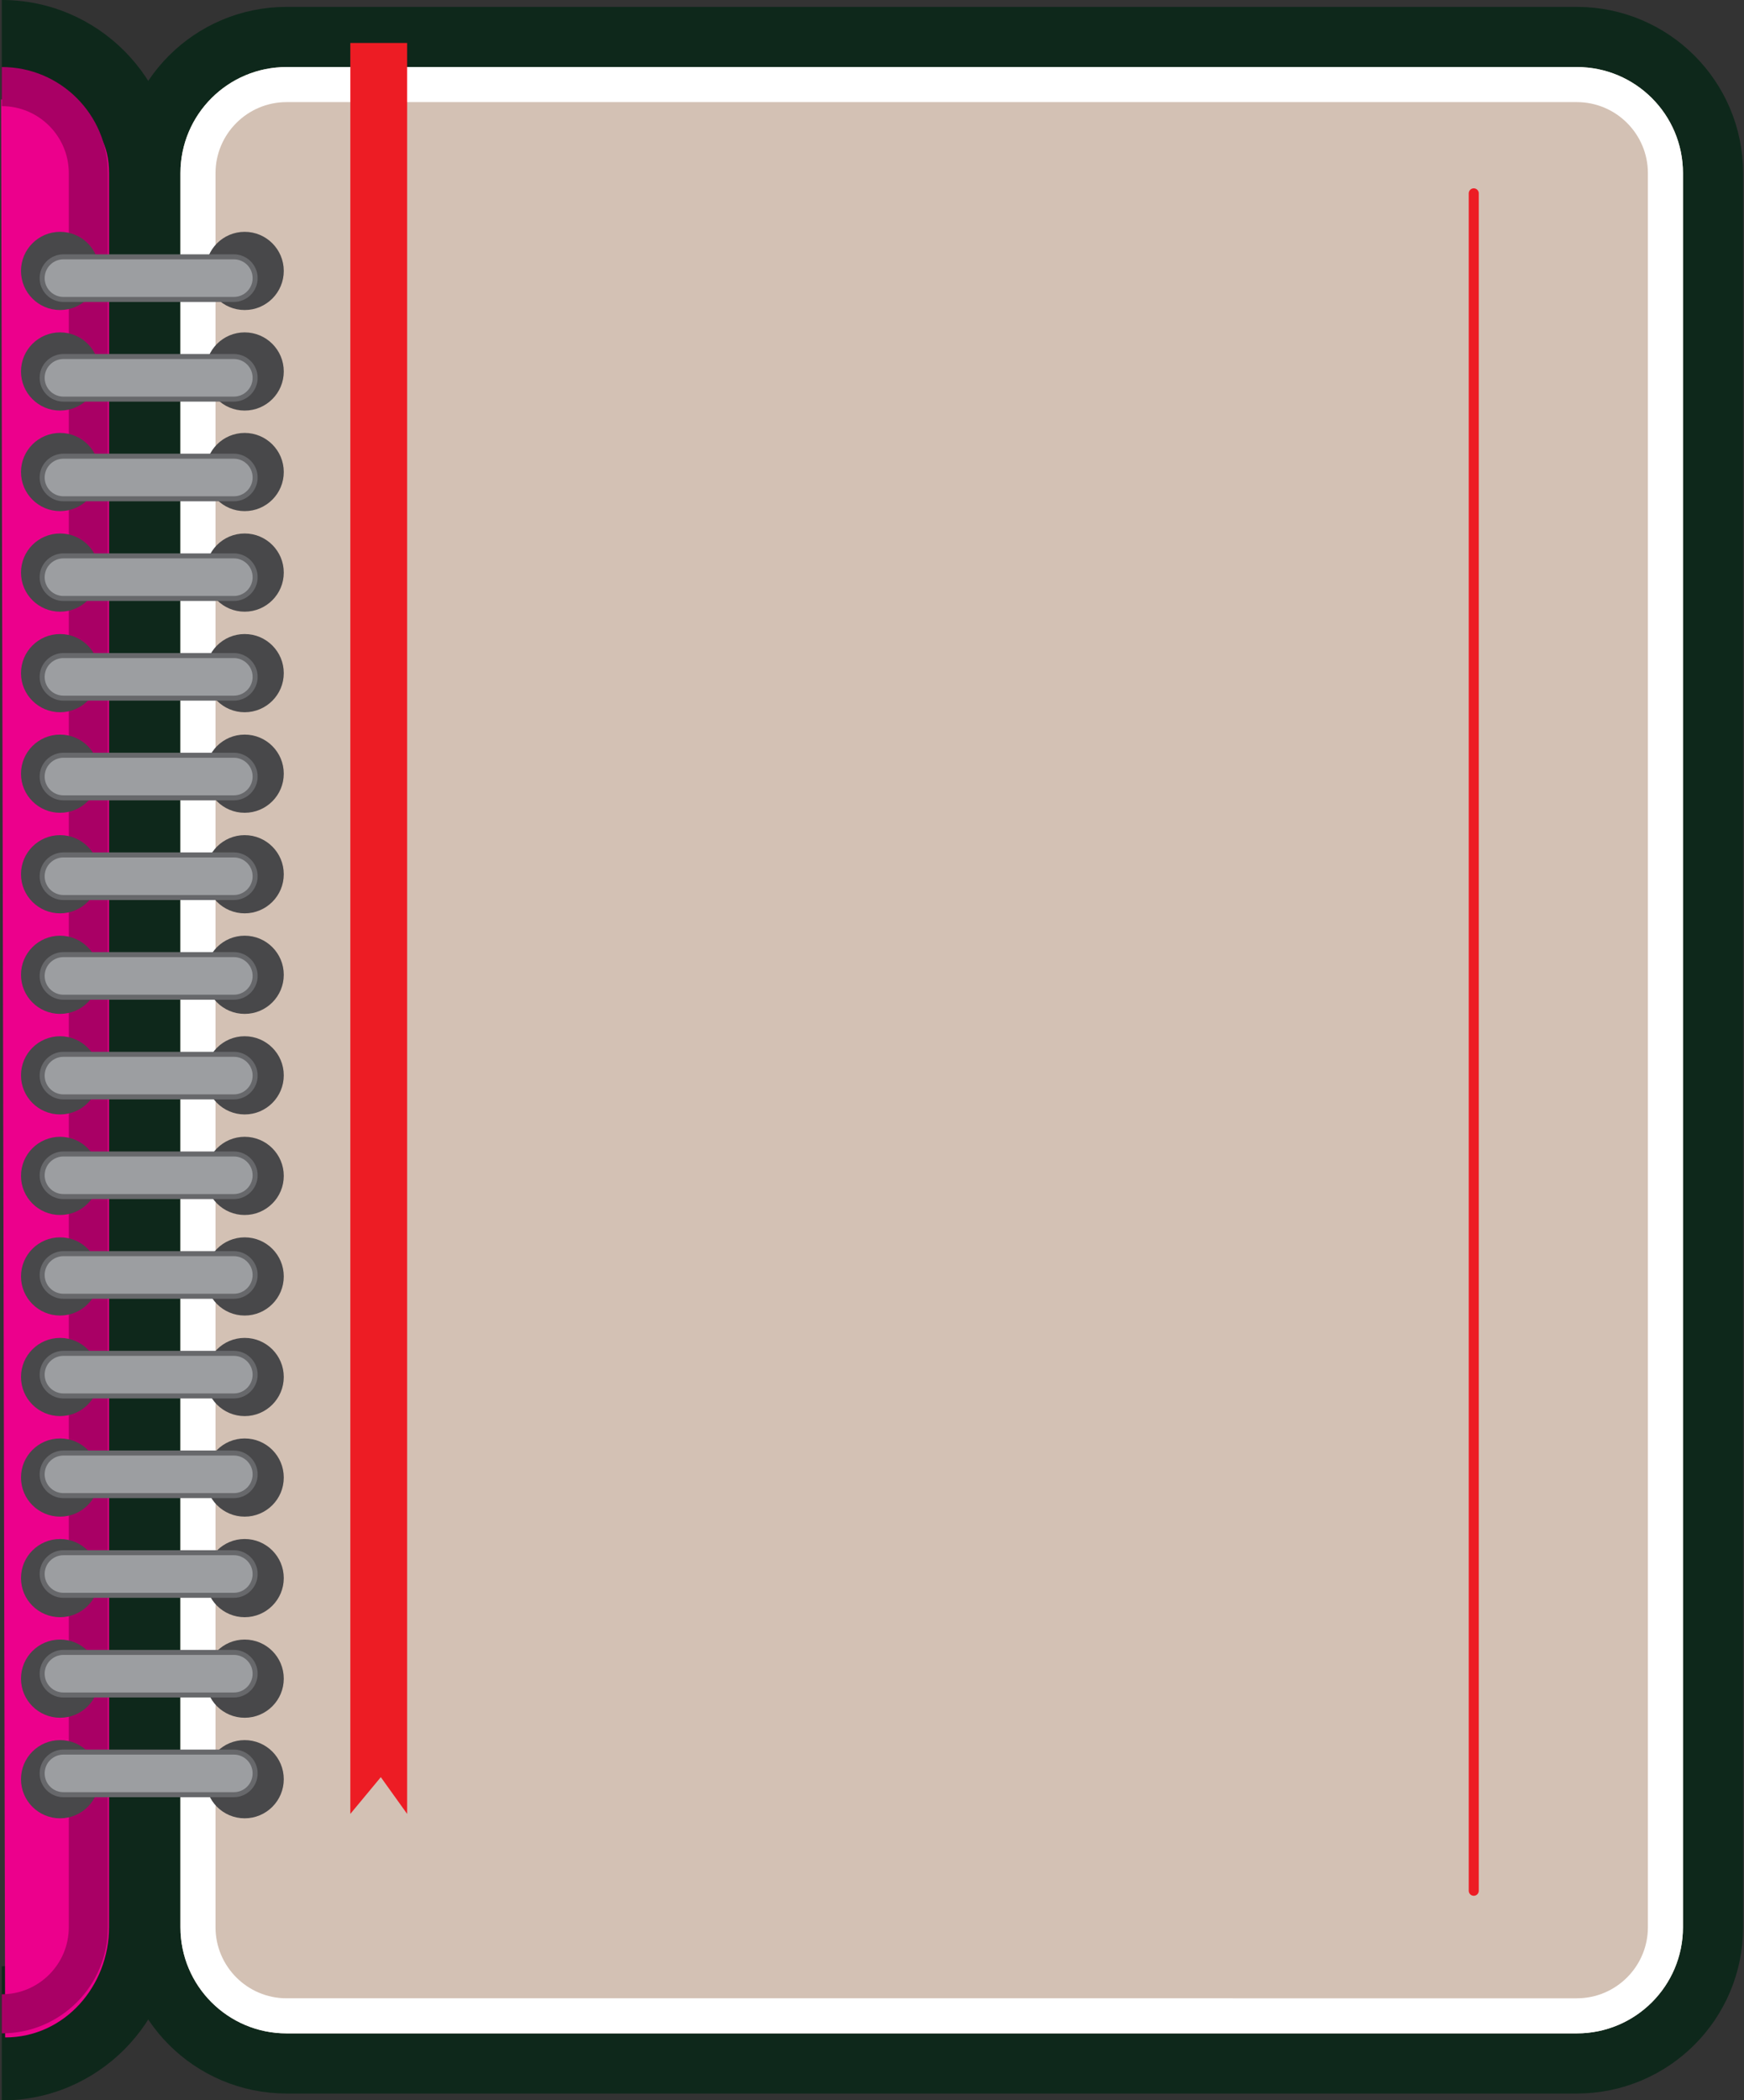 <?xml version="1.0" encoding="utf-8"?>
<svg viewBox="0 0 348 419" xmlns="http://www.w3.org/2000/svg">
    <rect x="0" y="0" width="348" height="419" fill="#333333" stroke="none"/>
    <g transform="matrix(1, 0, 0, 1, -923.067, -112.119)">
        <defs>
            <rect height="623.998" id="SVGID_25_" width="368" x="908.131" y="8.945" />
        </defs>
        <g>
            <path
                d="M968.549,191.138&#10;&#9;&#9;&#9;c-0.051,0-0.102-0.001-0.152-0.003c-7.678-0.296-32.73-2.253-32.73-15.044c0-12.927,26.446-13.932,34.551-13.932&#10;&#9;&#9;&#9;c2.154,0,3.9,1.746,3.9,3.9s-1.745,3.901-3.899,3.902c-14.407,0.008-26.751,3.377-26.751,6.13c0,3.168,12.496,6.758,25.227,7.247&#10;&#9;&#9;&#9;c2.153,0.083,3.831,1.896,3.749,4.048C972.364,189.488,970.634,191.138,968.549,191.138z"
                fill="none" stroke="#0E291C" stroke-miterlimit="10" stroke-width="22" />
        </g>
        <path
            d="M1258.89,496.642&#10;&#9;&#9;c0,11.696-9.481,21.177-21.177,21.177H980.249c-11.696,0-21.177-9.481-21.177-21.177V146.67c0-11.696,9.481-21.177,21.177-21.177&#10;&#9;&#9;h257.464c11.696,0,21.177,9.481,21.177,21.177V496.642z"
            fill="none" stroke="#0E281B" stroke-miterlimit="10" stroke-width="24" />
        <path
            d="M1258.89,496.642c0,11.696-9.481,21.177-21.177,21.177H980.249&#10;&#9;&#9;c-11.696,0-21.177-9.481-21.177-21.177V146.67c0-11.696,9.481-21.177,21.177-21.177h257.464c11.696,0,21.177,9.481,21.177,21.177&#10;&#9;&#9;V496.642z"
            fill="#D3C1B4" />
        <g>
            <path
                d="M980.249,514.319c-9.747,0-17.677-7.93-17.677-17.677V146.67c0-9.747,7.93-17.677,17.677-17.677h257.464&#10;&#9;&#9;&#9;c9.747,0,17.677,7.93,17.677,17.677v349.972c0,9.747-7.93,17.677-17.677,17.677H980.249z"
                fill="#D3C1B4" />
            <g>
                <path
                    d="M1237.713,132.493c7.817,0,14.177,6.36,14.177,14.177v349.973c0,7.817-6.36,14.177-14.177,14.177H980.249&#10;&#9;&#9;&#9;&#9;c-7.817,0-14.177-6.36-14.177-14.177V146.67c0-7.817,6.36-14.177,14.177-14.177H1237.713 M1237.713,125.493H980.249&#10;&#9;&#9;&#9;&#9;c-11.696,0-21.177,9.481-21.177,21.177v349.973c0,11.696,9.481,21.177,21.177,21.177h257.464&#10;&#9;&#9;&#9;&#9;c11.696,0,21.177-9.481,21.177-21.177V146.67C1258.89,134.974,1249.409,125.493,1237.713,125.493L1237.713,125.493z"
                    fill="#FFFFFF" />
            </g>
        </g>
        <g>
            <path
                d="M 923.423 531.194 L 923.423 112.119 C 942.475 112.119 957.974 127.619 957.974 146.67 L 957.974 496.642 C 957.974 515.695 942.475 531.194 923.423 531.194 Z M 923.423 138.868 L 923.423 504.444 C 927.725 504.444 931.225 500.944 931.225 496.642 L 931.225 146.67 C 931.225 142.368 927.725 138.868 923.423 138.868 Z"
                fill="#0E281B" />
        </g>
        <g transform="matrix(1.017, 0, 0, 1, -15.834, 0)">
            <path
                d="M 944.599 496.642 C 944.599 508.338 935.912 518.627 924.216 518.627 L 923.422 131.956 C 935.118 131.956 944.599 134.974 944.599 146.67 L 944.599 496.642 Z"
                fill="#EC008C" />
        </g>
        <g>
            <g>
                <path
                    d="M 923.422 133.295 C 930.797 133.295 936.797 139.295 936.797 146.67 L 936.797 496.642 C 936.797 504.017 930.797 510.017 923.422 510.017 L 923.422 133.295 M 923.422 125.493 L 923.422 517.819 C 935.118 517.819 944.599 508.338 944.599 496.642 L 944.599 146.67 C 944.599 134.974 935.118 125.493 923.422 125.493 L 923.422 125.493 Z"
                    fill="#A90065" />
            </g>
        </g>
        <circle cx="971.89" cy="166.175" fill="#48484A" r="7.802" />
        <circle cx="971.89" cy="186.237" fill="#48484A" r="7.802" />
        <circle cx="971.89" cy="206.299" fill="#48484A" r="7.802" />
        <circle cx="971.89" cy="226.361" fill="#48484A" r="7.802" />
        <circle cx="971.89" cy="246.423" fill="#48484A" r="7.802" />
        <circle cx="971.89" cy="266.485" fill="#48484A" r="7.802" />
        <circle cx="971.89" cy="286.548" fill="#48484A" r="7.802" />
        <circle cx="971.89" cy="306.61" fill="#48484A" r="7.802" />
        <circle cx="971.89" cy="326.672" fill="#48484A" r="7.802" />
        <circle cx="971.89" cy="346.734" fill="#48484A" r="7.802" />
        <circle cx="971.89" cy="366.796" fill="#48484A" r="7.802" />
        <circle cx="971.89" cy="386.858" fill="#48484A" r="7.802" />
        <circle cx="971.89" cy="406.92" fill="#48484A" r="7.802" />
        <circle cx="971.89" cy="426.982" fill="#48484A" r="7.802" />
        <circle cx="971.89" cy="447.044" fill="#48484A" r="7.802" />
        <circle cx="971.89" cy="467.107" fill="#48484A" r="7.802" />
        <circle cx="935.057" cy="166.175" fill="#48484A" r="7.802" />
        <circle cx="935.057" cy="186.237" fill="#48484A" r="7.802" />
        <circle cx="935.057" cy="206.299" fill="#48484A" r="7.802" />
        <circle cx="935.057" cy="226.361" fill="#48484A" r="7.802" />
        <circle cx="935.057" cy="246.423" fill="#48484A" r="7.802" />
        <circle cx="935.057" cy="266.485" fill="#48484A" r="7.802" />
        <circle cx="935.057" cy="286.548" fill="#48484A" r="7.802" />
        <circle cx="935.057" cy="306.61" fill="#48484A" r="7.802" />
        <circle cx="935.057" cy="326.672" fill="#48484A" r="7.802" />
        <circle cx="935.057" cy="346.734" fill="#48484A" r="7.802" />
        <circle cx="935.057" cy="366.796" fill="#48484A" r="7.802" />
        <circle cx="935.057" cy="386.858" fill="#48484A" r="7.802" />
        <circle cx="935.057" cy="406.92" fill="#48484A" r="7.802" />
        <circle cx="935.057" cy="426.982" fill="#48484A" r="7.802" />
        <circle cx="935.057" cy="447.044" fill="#48484A" r="7.802" />
        <circle cx="935.057" cy="467.107" fill="#48484A" r="7.802" />
        <g>
            <path
                d="M973.977,167.612c0,2.347-1.903,4.25-4.25,4.25h-34&#10;&#9;&#9;&#9;c-2.347,0-4.25-1.903-4.25-4.25l0,0c0-2.347,1.903-4.25,4.25-4.25h34C972.074,163.362,973.977,165.264,973.977,167.612&#10;&#9;&#9;&#9;L973.977,167.612z"
                fill="#9C9EA1" stroke="#67686B" stroke-miterlimit="10" />
            <path
                d="M973.977,187.501c0,2.347-1.903,4.25-4.25,4.25h-34&#10;&#9;&#9;&#9;c-2.347,0-4.25-1.903-4.25-4.25l0,0c0-2.347,1.903-4.25,4.25-4.25h34C972.074,183.251,973.977,185.153,973.977,187.501&#10;&#9;&#9;&#9;L973.977,187.501z"
                fill="#9C9EA1" stroke="#67686B" stroke-miterlimit="10" />
            <path
                d="M973.977,207.389c0,2.347-1.903,4.25-4.25,4.25h-34&#10;&#9;&#9;&#9;c-2.347,0-4.25-1.903-4.25-4.25l0,0c0-2.347,1.903-4.25,4.25-4.25h34C972.074,203.139,973.977,205.042,973.977,207.389&#10;&#9;&#9;&#9;L973.977,207.389z"
                fill="#9C9EA1" stroke="#67686B" stroke-miterlimit="10" />
            <path
                d="M973.977,227.278c0,2.347-1.903,4.25-4.25,4.25h-34&#10;&#9;&#9;&#9;c-2.347,0-4.25-1.903-4.25-4.25l0,0c0-2.347,1.903-4.25,4.25-4.25h34C972.074,223.028,973.977,224.931,973.977,227.278&#10;&#9;&#9;&#9;L973.977,227.278z"
                fill="#9C9EA1" stroke="#67686B" stroke-miterlimit="10" />
            <path
                d="M973.977,247.167c0,2.347-1.903,4.25-4.25,4.25h-34&#10;&#9;&#9;&#9;c-2.347,0-4.25-1.903-4.25-4.25l0,0c0-2.347,1.903-4.25,4.25-4.25h34C972.074,242.917,973.977,244.82,973.977,247.167&#10;&#9;&#9;&#9;L973.977,247.167z"
                fill="#9C9EA1" stroke="#67686B" stroke-miterlimit="10" />
            <path
                d="M973.977,267.056c0,2.347-1.903,4.25-4.25,4.25h-34&#10;&#9;&#9;&#9;c-2.347,0-4.25-1.903-4.25-4.25l0,0c0-2.347,1.903-4.25,4.25-4.25h34C972.074,262.806,973.977,264.709,973.977,267.056&#10;&#9;&#9;&#9;L973.977,267.056z"
                fill="#9C9EA1" stroke="#67686B" stroke-miterlimit="10" />
            <path
                d="M973.977,286.945c0,2.347-1.903,4.25-4.25,4.25h-34&#10;&#9;&#9;&#9;c-2.347,0-4.25-1.903-4.25-4.25l0,0c0-2.347,1.903-4.25,4.25-4.25h34C972.074,282.695,973.977,284.598,973.977,286.945&#10;&#9;&#9;&#9;L973.977,286.945z"
                fill="#9C9EA1" stroke="#67686B" stroke-miterlimit="10" />
            <path
                d="M973.977,306.834c0,2.347-1.903,4.25-4.25,4.25h-34&#10;&#9;&#9;&#9;c-2.347,0-4.25-1.903-4.25-4.25l0,0c0-2.347,1.903-4.25,4.25-4.25h34C972.074,302.584,973.977,304.487,973.977,306.834&#10;&#9;&#9;&#9;L973.977,306.834z"
                fill="#9C9EA1" stroke="#67686B" stroke-miterlimit="10" />
            <path
                d="M973.977,326.723c0,2.347-1.903,4.25-4.25,4.25h-34&#10;&#9;&#9;&#9;c-2.347,0-4.25-1.903-4.25-4.25l0,0c0-2.347,1.903-4.25,4.25-4.25h34C972.074,322.473,973.977,324.376,973.977,326.723&#10;&#9;&#9;&#9;L973.977,326.723z"
                fill="#9C9EA1" stroke="#67686B" stroke-miterlimit="10" />
            <path
                d="M973.977,346.612c0,2.347-1.903,4.25-4.25,4.25h-34&#10;&#9;&#9;&#9;c-2.347,0-4.25-1.903-4.25-4.25l0,0c0-2.347,1.903-4.25,4.25-4.25h34C972.074,342.362,973.977,344.264,973.977,346.612&#10;&#9;&#9;&#9;L973.977,346.612z"
                fill="#9C9EA1" stroke="#67686B" stroke-miterlimit="10" />
            <path
                d="M973.977,366.501c0,2.347-1.903,4.25-4.25,4.25h-34&#10;&#9;&#9;&#9;c-2.347,0-4.25-1.903-4.25-4.25l0,0c0-2.347,1.903-4.25,4.25-4.25h34C972.074,362.251,973.977,364.153,973.977,366.501&#10;&#9;&#9;&#9;L973.977,366.501z"
                fill="#9C9EA1" stroke="#67686B" stroke-miterlimit="10" />
            <path
                d="M973.977,386.389c0,2.347-1.903,4.25-4.25,4.25h-34&#10;&#9;&#9;&#9;c-2.347,0-4.25-1.903-4.25-4.25l0,0c0-2.347,1.903-4.25,4.25-4.25h34C972.074,382.139,973.977,384.042,973.977,386.389&#10;&#9;&#9;&#9;L973.977,386.389z"
                fill="#9C9EA1" stroke="#67686B" stroke-miterlimit="10" />
            <path
                d="M973.977,406.278c0,2.347-1.903,4.25-4.25,4.25h-34&#10;&#9;&#9;&#9;c-2.347,0-4.25-1.903-4.25-4.25l0,0c0-2.347,1.903-4.25,4.25-4.25h34C972.074,402.028,973.977,403.931,973.977,406.278&#10;&#9;&#9;&#9;L973.977,406.278z"
                fill="#9C9EA1" stroke="#67686B" stroke-miterlimit="10" />
            <path
                d="M973.977,426.167c0,2.347-1.903,4.25-4.25,4.25h-34&#10;&#9;&#9;&#9;c-2.347,0-4.25-1.903-4.25-4.25l0,0c0-2.347,1.903-4.25,4.25-4.25h34C972.074,421.917,973.977,423.82,973.977,426.167&#10;&#9;&#9;&#9;L973.977,426.167z"
                fill="#9C9EA1" stroke="#67686B" stroke-miterlimit="10" />
            <path
                d="M973.977,446.056c0,2.347-1.903,4.25-4.25,4.25h-34&#10;&#9;&#9;&#9;c-2.347,0-4.25-1.903-4.25-4.25l0,0c0-2.347,1.903-4.25,4.25-4.25h34C972.074,441.806,973.977,443.709,973.977,446.056&#10;&#9;&#9;&#9;L973.977,446.056z"
                fill="#9C9EA1" stroke="#67686B" stroke-miterlimit="10" />
            <path
                d="M973.977,465.945c0,2.347-1.903,4.25-4.25,4.25h-34&#10;&#9;&#9;&#9;c-2.347,0-4.25-1.903-4.25-4.25l0,0c0-2.347,1.903-4.25,4.25-4.25h34C972.074,461.695,973.977,463.598,973.977,465.945&#10;&#9;&#9;&#9;L973.977,465.945z"
                fill="#9C9EA1" stroke="#67686B" stroke-miterlimit="10" />
        </g>
    </g>
    <line fill="none" stroke="#ED1C24" stroke-linecap="round" stroke-miterlimit="10"
        stroke-width="2" x1="294.076" x2="294.076" y1="38.576" y2="377.244" />
    <polygon fill="#ED1C24"
        points="81.238 361.909 75.988 354.577 69.905 361.909 69.905 8.576 81.238 8.576" />
</svg>